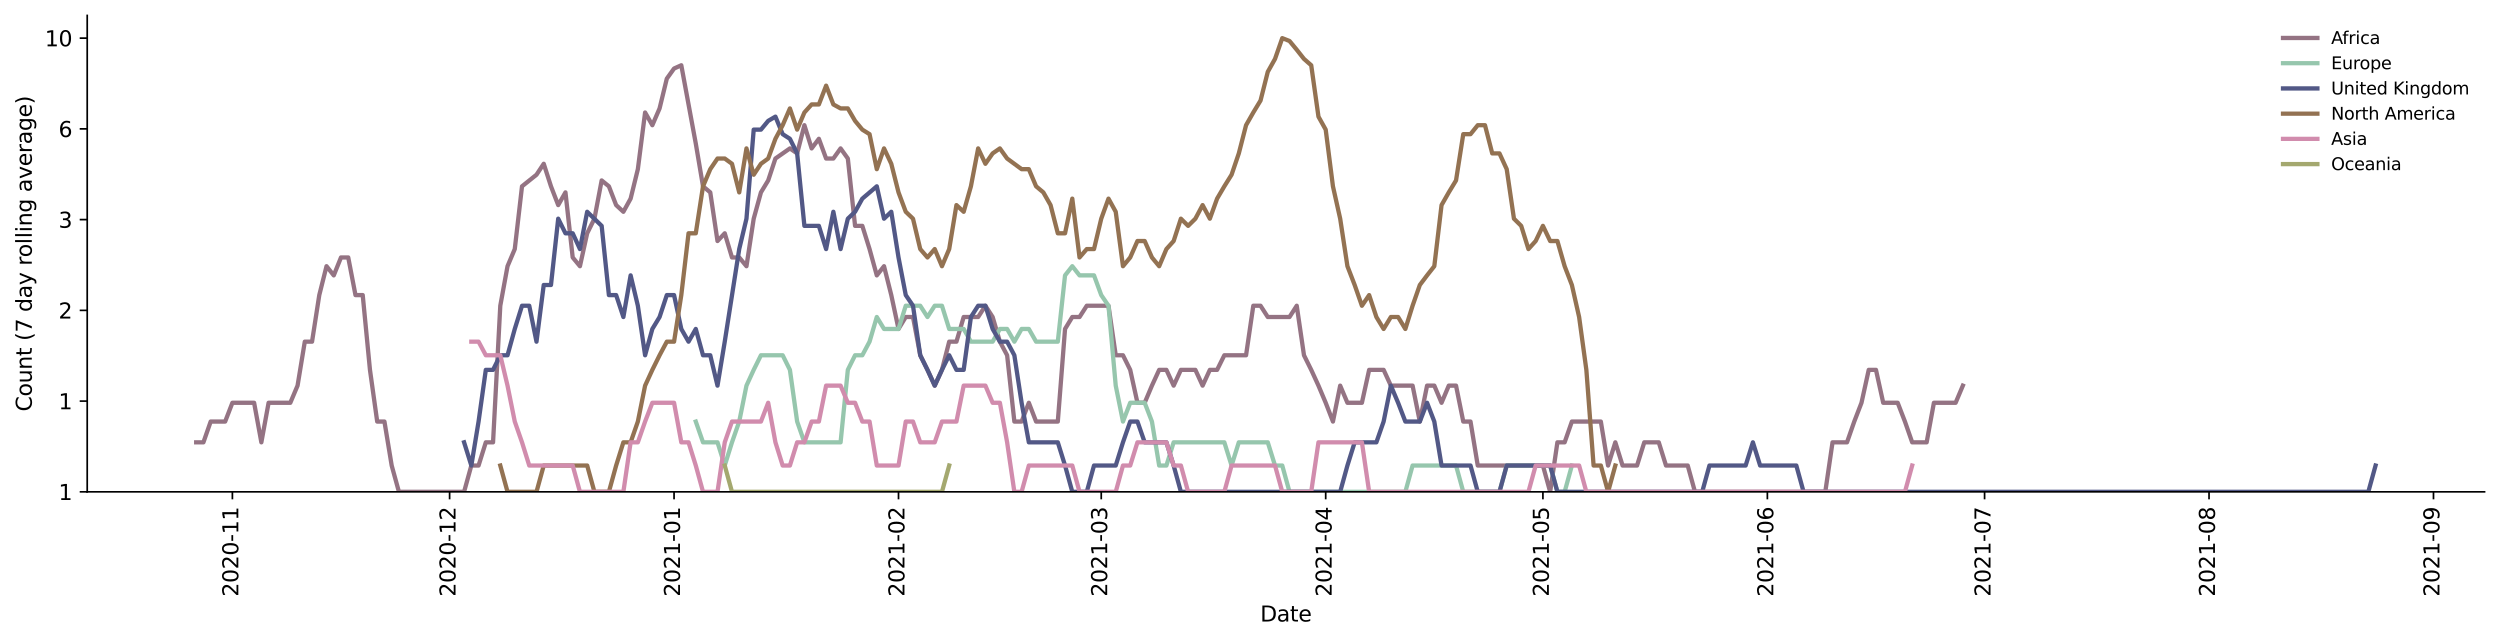 <?xml version="1.0" encoding="utf-8" standalone="no"?>
<!DOCTYPE svg PUBLIC "-//W3C//DTD SVG 1.1//EN"
  "http://www.w3.org/Graphics/SVG/1.1/DTD/svg11.dtd">
<svg height="298.621pt" version="1.1" viewBox="0 0 1163.803 298.621" width="1163.803pt" xmlns="http://www.w3.org/2000/svg" xmlns:xlink="http://www.w3.org/1999/xlink">
 <defs>
  <style type="text/css">*{stroke-linecap:butt;stroke-linejoin:round;}</style>
 </defs>
 <g id="figure_1">
  <g id="patch_1">
   <path d="M 0 298.621 
L 1163.803 298.621 
L 1163.803 0 
L 0 0 
z
" style="fill:#ffffff;"/>
  </g>
  <g id="axes_1">
   <g id="patch_2">
    <path d="M 40.603 228.96 
L 1156.603 228.96 
L 1156.603 7.2 
L 40.603 7.2 
z
" style="fill:#ffffff;"/>
   </g>
   <g id="matplotlib.axis_1">
    <g id="xtick_1">
     <g id="line2d_1">
      <defs>
       <path d="M 0 0 
L 0 3.5 
" id="m729a5285fd" style="stroke:#000000;stroke-width:0.8;"/>
      </defs>
      <g>
       <use style="stroke:#000000;stroke-width:0.8;" x="108.183" xlink:href="#m729a5285fd" y="228.96"/>
      </g>
     </g>
     <g id="text_1">
      <!-- 2020-11 -->
      <g transform="translate(110.943 277.743)rotate(-90)scale(0.1 -0.1)">
       <defs>
        <path d="M 1228 531 
L 3431 531 
L 3431 0 
L 469 0 
L 469 531 
Q 828 903 1448 1529 
Q 2069 2156 2228 2338 
Q 2531 2678 2651 2914 
Q 2772 3150 2772 3378 
Q 2772 3750 2511 3984 
Q 2250 4219 1831 4219 
Q 1534 4219 1204 4116 
Q 875 4013 500 3803 
L 500 4441 
Q 881 4594 1212 4672 
Q 1544 4750 1819 4750 
Q 2544 4750 2975 4387 
Q 3406 4025 3406 3419 
Q 3406 3131 3298 2873 
Q 3191 2616 2906 2266 
Q 2828 2175 2409 1742 
Q 1991 1309 1228 531 
z
" id="DejaVuSans-32" transform="scale(0.016)"/>
        <path d="M 2034 4250 
Q 1547 4250 1301 3770 
Q 1056 3291 1056 2328 
Q 1056 1369 1301 889 
Q 1547 409 2034 409 
Q 2525 409 2770 889 
Q 3016 1369 3016 2328 
Q 3016 3291 2770 3770 
Q 2525 4250 2034 4250 
z
M 2034 4750 
Q 2819 4750 3233 4129 
Q 3647 3509 3647 2328 
Q 3647 1150 3233 529 
Q 2819 -91 2034 -91 
Q 1250 -91 836 529 
Q 422 1150 422 2328 
Q 422 3509 836 4129 
Q 1250 4750 2034 4750 
z
" id="DejaVuSans-30" transform="scale(0.016)"/>
        <path d="M 313 2009 
L 1997 2009 
L 1997 1497 
L 313 1497 
L 313 2009 
z
" id="DejaVuSans-2d" transform="scale(0.016)"/>
        <path d="M 794 531 
L 1825 531 
L 1825 4091 
L 703 3866 
L 703 4441 
L 1819 4666 
L 2450 4666 
L 2450 531 
L 3481 531 
L 3481 0 
L 794 0 
L 794 531 
z
" id="DejaVuSans-31" transform="scale(0.016)"/>
       </defs>
       <use xlink:href="#DejaVuSans-32"/>
       <use x="63.623" xlink:href="#DejaVuSans-30"/>
       <use x="127.246" xlink:href="#DejaVuSans-32"/>
       <use x="190.869" xlink:href="#DejaVuSans-30"/>
       <use x="254.492" xlink:href="#DejaVuSans-2d"/>
       <use x="290.576" xlink:href="#DejaVuSans-31"/>
       <use x="354.199" xlink:href="#DejaVuSans-31"/>
      </g>
     </g>
    </g>
    <g id="xtick_2">
     <g id="line2d_2">
      <g>
       <use style="stroke:#000000;stroke-width:0.8;" x="209.301" xlink:href="#m729a5285fd" y="228.96"/>
      </g>
     </g>
     <g id="text_2">
      <!-- 2020-12 -->
      <g transform="translate(212.06 277.743)rotate(-90)scale(0.1 -0.1)">
       <use xlink:href="#DejaVuSans-32"/>
       <use x="63.623" xlink:href="#DejaVuSans-30"/>
       <use x="127.246" xlink:href="#DejaVuSans-32"/>
       <use x="190.869" xlink:href="#DejaVuSans-30"/>
       <use x="254.492" xlink:href="#DejaVuSans-2d"/>
       <use x="290.576" xlink:href="#DejaVuSans-31"/>
       <use x="354.199" xlink:href="#DejaVuSans-32"/>
      </g>
     </g>
    </g>
    <g id="xtick_3">
     <g id="line2d_3">
      <g>
       <use style="stroke:#000000;stroke-width:0.8;" x="313.789" xlink:href="#m729a5285fd" y="228.96"/>
      </g>
     </g>
     <g id="text_3">
      <!-- 2021-01 -->
      <g transform="translate(316.548 277.743)rotate(-90)scale(0.1 -0.1)">
       <use xlink:href="#DejaVuSans-32"/>
       <use x="63.623" xlink:href="#DejaVuSans-30"/>
       <use x="127.246" xlink:href="#DejaVuSans-32"/>
       <use x="190.869" xlink:href="#DejaVuSans-31"/>
       <use x="254.492" xlink:href="#DejaVuSans-2d"/>
       <use x="290.576" xlink:href="#DejaVuSans-30"/>
       <use x="354.199" xlink:href="#DejaVuSans-31"/>
      </g>
     </g>
    </g>
    <g id="xtick_4">
     <g id="line2d_4">
      <g>
       <use style="stroke:#000000;stroke-width:0.8;" x="418.277" xlink:href="#m729a5285fd" y="228.96"/>
      </g>
     </g>
     <g id="text_4">
      <!-- 2021-02 -->
      <g transform="translate(421.036 277.743)rotate(-90)scale(0.1 -0.1)">
       <use xlink:href="#DejaVuSans-32"/>
       <use x="63.623" xlink:href="#DejaVuSans-30"/>
       <use x="127.246" xlink:href="#DejaVuSans-32"/>
       <use x="190.869" xlink:href="#DejaVuSans-31"/>
       <use x="254.492" xlink:href="#DejaVuSans-2d"/>
       <use x="290.576" xlink:href="#DejaVuSans-30"/>
       <use x="354.199" xlink:href="#DejaVuSans-32"/>
      </g>
     </g>
    </g>
    <g id="xtick_5">
     <g id="line2d_5">
      <g>
       <use style="stroke:#000000;stroke-width:0.8;" x="512.653" xlink:href="#m729a5285fd" y="228.96"/>
      </g>
     </g>
     <g id="text_5">
      <!-- 2021-03 -->
      <g transform="translate(515.413 277.743)rotate(-90)scale(0.1 -0.1)">
       <defs>
        <path d="M 2597 2516 
Q 3050 2419 3304 2112 
Q 3559 1806 3559 1356 
Q 3559 666 3084 287 
Q 2609 -91 1734 -91 
Q 1441 -91 1130 -33 
Q 819 25 488 141 
L 488 750 
Q 750 597 1062 519 
Q 1375 441 1716 441 
Q 2309 441 2620 675 
Q 2931 909 2931 1356 
Q 2931 1769 2642 2001 
Q 2353 2234 1838 2234 
L 1294 2234 
L 1294 2753 
L 1863 2753 
Q 2328 2753 2575 2939 
Q 2822 3125 2822 3475 
Q 2822 3834 2567 4026 
Q 2313 4219 1838 4219 
Q 1578 4219 1281 4162 
Q 984 4106 628 3988 
L 628 4550 
Q 988 4650 1302 4700 
Q 1616 4750 1894 4750 
Q 2613 4750 3031 4423 
Q 3450 4097 3450 3541 
Q 3450 3153 3228 2886 
Q 3006 2619 2597 2516 
z
" id="DejaVuSans-33" transform="scale(0.016)"/>
       </defs>
       <use xlink:href="#DejaVuSans-32"/>
       <use x="63.623" xlink:href="#DejaVuSans-30"/>
       <use x="127.246" xlink:href="#DejaVuSans-32"/>
       <use x="190.869" xlink:href="#DejaVuSans-31"/>
       <use x="254.492" xlink:href="#DejaVuSans-2d"/>
       <use x="290.576" xlink:href="#DejaVuSans-30"/>
       <use x="354.199" xlink:href="#DejaVuSans-33"/>
      </g>
     </g>
    </g>
    <g id="xtick_6">
     <g id="line2d_6">
      <g>
       <use style="stroke:#000000;stroke-width:0.8;" x="617.141" xlink:href="#m729a5285fd" y="228.96"/>
      </g>
     </g>
     <g id="text_6">
      <!-- 2021-04 -->
      <g transform="translate(619.901 277.743)rotate(-90)scale(0.1 -0.1)">
       <defs>
        <path d="M 2419 4116 
L 825 1625 
L 2419 1625 
L 2419 4116 
z
M 2253 4666 
L 3047 4666 
L 3047 1625 
L 3713 1625 
L 3713 1100 
L 3047 1100 
L 3047 0 
L 2419 0 
L 2419 1100 
L 313 1100 
L 313 1709 
L 2253 4666 
z
" id="DejaVuSans-34" transform="scale(0.016)"/>
       </defs>
       <use xlink:href="#DejaVuSans-32"/>
       <use x="63.623" xlink:href="#DejaVuSans-30"/>
       <use x="127.246" xlink:href="#DejaVuSans-32"/>
       <use x="190.869" xlink:href="#DejaVuSans-31"/>
       <use x="254.492" xlink:href="#DejaVuSans-2d"/>
       <use x="290.576" xlink:href="#DejaVuSans-30"/>
       <use x="354.199" xlink:href="#DejaVuSans-34"/>
      </g>
     </g>
    </g>
    <g id="xtick_7">
     <g id="line2d_7">
      <g>
       <use style="stroke:#000000;stroke-width:0.8;" x="718.259" xlink:href="#m729a5285fd" y="228.96"/>
      </g>
     </g>
     <g id="text_7">
      <!-- 2021-05 -->
      <g transform="translate(721.018 277.743)rotate(-90)scale(0.1 -0.1)">
       <defs>
        <path d="M 691 4666 
L 3169 4666 
L 3169 4134 
L 1269 4134 
L 1269 2991 
Q 1406 3038 1543 3061 
Q 1681 3084 1819 3084 
Q 2600 3084 3056 2656 
Q 3513 2228 3513 1497 
Q 3513 744 3044 326 
Q 2575 -91 1722 -91 
Q 1428 -91 1123 -41 
Q 819 9 494 109 
L 494 744 
Q 775 591 1075 516 
Q 1375 441 1709 441 
Q 2250 441 2565 725 
Q 2881 1009 2881 1497 
Q 2881 1984 2565 2268 
Q 2250 2553 1709 2553 
Q 1456 2553 1204 2497 
Q 953 2441 691 2322 
L 691 4666 
z
" id="DejaVuSans-35" transform="scale(0.016)"/>
       </defs>
       <use xlink:href="#DejaVuSans-32"/>
       <use x="63.623" xlink:href="#DejaVuSans-30"/>
       <use x="127.246" xlink:href="#DejaVuSans-32"/>
       <use x="190.869" xlink:href="#DejaVuSans-31"/>
       <use x="254.492" xlink:href="#DejaVuSans-2d"/>
       <use x="290.576" xlink:href="#DejaVuSans-30"/>
       <use x="354.199" xlink:href="#DejaVuSans-35"/>
      </g>
     </g>
    </g>
    <g id="xtick_8">
     <g id="line2d_8">
      <g>
       <use style="stroke:#000000;stroke-width:0.8;" x="822.747" xlink:href="#m729a5285fd" y="228.96"/>
      </g>
     </g>
     <g id="text_8">
      <!-- 2021-06 -->
      <g transform="translate(825.506 277.743)rotate(-90)scale(0.1 -0.1)">
       <defs>
        <path d="M 2113 2584 
Q 1688 2584 1439 2293 
Q 1191 2003 1191 1497 
Q 1191 994 1439 701 
Q 1688 409 2113 409 
Q 2538 409 2786 701 
Q 3034 994 3034 1497 
Q 3034 2003 2786 2293 
Q 2538 2584 2113 2584 
z
M 3366 4563 
L 3366 3988 
Q 3128 4100 2886 4159 
Q 2644 4219 2406 4219 
Q 1781 4219 1451 3797 
Q 1122 3375 1075 2522 
Q 1259 2794 1537 2939 
Q 1816 3084 2150 3084 
Q 2853 3084 3261 2657 
Q 3669 2231 3669 1497 
Q 3669 778 3244 343 
Q 2819 -91 2113 -91 
Q 1303 -91 875 529 
Q 447 1150 447 2328 
Q 447 3434 972 4092 
Q 1497 4750 2381 4750 
Q 2619 4750 2861 4703 
Q 3103 4656 3366 4563 
z
" id="DejaVuSans-36" transform="scale(0.016)"/>
       </defs>
       <use xlink:href="#DejaVuSans-32"/>
       <use x="63.623" xlink:href="#DejaVuSans-30"/>
       <use x="127.246" xlink:href="#DejaVuSans-32"/>
       <use x="190.869" xlink:href="#DejaVuSans-31"/>
       <use x="254.492" xlink:href="#DejaVuSans-2d"/>
       <use x="290.576" xlink:href="#DejaVuSans-30"/>
       <use x="354.199" xlink:href="#DejaVuSans-36"/>
      </g>
     </g>
    </g>
    <g id="xtick_9">
     <g id="line2d_9">
      <g>
       <use style="stroke:#000000;stroke-width:0.8;" x="923.864" xlink:href="#m729a5285fd" y="228.96"/>
      </g>
     </g>
     <g id="text_9">
      <!-- 2021-07 -->
      <g transform="translate(926.624 277.743)rotate(-90)scale(0.1 -0.1)">
       <defs>
        <path d="M 525 4666 
L 3525 4666 
L 3525 4397 
L 1831 0 
L 1172 0 
L 2766 4134 
L 525 4134 
L 525 4666 
z
" id="DejaVuSans-37" transform="scale(0.016)"/>
       </defs>
       <use xlink:href="#DejaVuSans-32"/>
       <use x="63.623" xlink:href="#DejaVuSans-30"/>
       <use x="127.246" xlink:href="#DejaVuSans-32"/>
       <use x="190.869" xlink:href="#DejaVuSans-31"/>
       <use x="254.492" xlink:href="#DejaVuSans-2d"/>
       <use x="290.576" xlink:href="#DejaVuSans-30"/>
       <use x="354.199" xlink:href="#DejaVuSans-37"/>
      </g>
     </g>
    </g>
    <g id="xtick_10">
     <g id="line2d_10">
      <g>
       <use style="stroke:#000000;stroke-width:0.8;" x="1028.352" xlink:href="#m729a5285fd" y="228.96"/>
      </g>
     </g>
     <g id="text_10">
      <!-- 2021-08 -->
      <g transform="translate(1031.112 277.743)rotate(-90)scale(0.1 -0.1)">
       <defs>
        <path d="M 2034 2216 
Q 1584 2216 1326 1975 
Q 1069 1734 1069 1313 
Q 1069 891 1326 650 
Q 1584 409 2034 409 
Q 2484 409 2743 651 
Q 3003 894 3003 1313 
Q 3003 1734 2745 1975 
Q 2488 2216 2034 2216 
z
M 1403 2484 
Q 997 2584 770 2862 
Q 544 3141 544 3541 
Q 544 4100 942 4425 
Q 1341 4750 2034 4750 
Q 2731 4750 3128 4425 
Q 3525 4100 3525 3541 
Q 3525 3141 3298 2862 
Q 3072 2584 2669 2484 
Q 3125 2378 3379 2068 
Q 3634 1759 3634 1313 
Q 3634 634 3220 271 
Q 2806 -91 2034 -91 
Q 1263 -91 848 271 
Q 434 634 434 1313 
Q 434 1759 690 2068 
Q 947 2378 1403 2484 
z
M 1172 3481 
Q 1172 3119 1398 2916 
Q 1625 2713 2034 2713 
Q 2441 2713 2670 2916 
Q 2900 3119 2900 3481 
Q 2900 3844 2670 4047 
Q 2441 4250 2034 4250 
Q 1625 4250 1398 4047 
Q 1172 3844 1172 3481 
z
" id="DejaVuSans-38" transform="scale(0.016)"/>
       </defs>
       <use xlink:href="#DejaVuSans-32"/>
       <use x="63.623" xlink:href="#DejaVuSans-30"/>
       <use x="127.246" xlink:href="#DejaVuSans-32"/>
       <use x="190.869" xlink:href="#DejaVuSans-31"/>
       <use x="254.492" xlink:href="#DejaVuSans-2d"/>
       <use x="290.576" xlink:href="#DejaVuSans-30"/>
       <use x="354.199" xlink:href="#DejaVuSans-38"/>
      </g>
     </g>
    </g>
    <g id="xtick_11">
     <g id="line2d_11">
      <g>
       <use style="stroke:#000000;stroke-width:0.8;" x="1132.841" xlink:href="#m729a5285fd" y="228.96"/>
      </g>
     </g>
     <g id="text_11">
      <!-- 2021-09 -->
      <g transform="translate(1135.6 277.743)rotate(-90)scale(0.1 -0.1)">
       <defs>
        <path d="M 703 97 
L 703 672 
Q 941 559 1184 500 
Q 1428 441 1663 441 
Q 2288 441 2617 861 
Q 2947 1281 2994 2138 
Q 2813 1869 2534 1725 
Q 2256 1581 1919 1581 
Q 1219 1581 811 2004 
Q 403 2428 403 3163 
Q 403 3881 828 4315 
Q 1253 4750 1959 4750 
Q 2769 4750 3195 4129 
Q 3622 3509 3622 2328 
Q 3622 1225 3098 567 
Q 2575 -91 1691 -91 
Q 1453 -91 1209 -44 
Q 966 3 703 97 
z
M 1959 2075 
Q 2384 2075 2632 2365 
Q 2881 2656 2881 3163 
Q 2881 3666 2632 3958 
Q 2384 4250 1959 4250 
Q 1534 4250 1286 3958 
Q 1038 3666 1038 3163 
Q 1038 2656 1286 2365 
Q 1534 2075 1959 2075 
z
" id="DejaVuSans-39" transform="scale(0.016)"/>
       </defs>
       <use xlink:href="#DejaVuSans-32"/>
       <use x="63.623" xlink:href="#DejaVuSans-30"/>
       <use x="127.246" xlink:href="#DejaVuSans-32"/>
       <use x="190.869" xlink:href="#DejaVuSans-31"/>
       <use x="254.492" xlink:href="#DejaVuSans-2d"/>
       <use x="290.576" xlink:href="#DejaVuSans-30"/>
       <use x="354.199" xlink:href="#DejaVuSans-39"/>
      </g>
     </g>
    </g>
    <g id="text_12">
     <!-- Date -->
     <g transform="translate(586.652 289.341)scale(0.1 -0.1)">
      <defs>
       <path d="M 1259 4147 
L 1259 519 
L 2022 519 
Q 2988 519 3436 956 
Q 3884 1394 3884 2338 
Q 3884 3275 3436 3711 
Q 2988 4147 2022 4147 
L 1259 4147 
z
M 628 4666 
L 1925 4666 
Q 3281 4666 3915 4102 
Q 4550 3538 4550 2338 
Q 4550 1131 3912 565 
Q 3275 0 1925 0 
L 628 0 
L 628 4666 
z
" id="DejaVuSans-44" transform="scale(0.016)"/>
       <path d="M 2194 1759 
Q 1497 1759 1228 1600 
Q 959 1441 959 1056 
Q 959 750 1161 570 
Q 1363 391 1709 391 
Q 2188 391 2477 730 
Q 2766 1069 2766 1631 
L 2766 1759 
L 2194 1759 
z
M 3341 1997 
L 3341 0 
L 2766 0 
L 2766 531 
Q 2569 213 2275 61 
Q 1981 -91 1556 -91 
Q 1019 -91 701 211 
Q 384 513 384 1019 
Q 384 1609 779 1909 
Q 1175 2209 1959 2209 
L 2766 2209 
L 2766 2266 
Q 2766 2663 2505 2880 
Q 2244 3097 1772 3097 
Q 1472 3097 1187 3025 
Q 903 2953 641 2809 
L 641 3341 
Q 956 3463 1253 3523 
Q 1550 3584 1831 3584 
Q 2591 3584 2966 3190 
Q 3341 2797 3341 1997 
z
" id="DejaVuSans-61" transform="scale(0.016)"/>
       <path d="M 1172 4494 
L 1172 3500 
L 2356 3500 
L 2356 3053 
L 1172 3053 
L 1172 1153 
Q 1172 725 1289 603 
Q 1406 481 1766 481 
L 2356 481 
L 2356 0 
L 1766 0 
Q 1100 0 847 248 
Q 594 497 594 1153 
L 594 3053 
L 172 3053 
L 172 3500 
L 594 3500 
L 594 4494 
L 1172 4494 
z
" id="DejaVuSans-74" transform="scale(0.016)"/>
       <path d="M 3597 1894 
L 3597 1613 
L 953 1613 
Q 991 1019 1311 708 
Q 1631 397 2203 397 
Q 2534 397 2845 478 
Q 3156 559 3463 722 
L 3463 178 
Q 3153 47 2828 -22 
Q 2503 -91 2169 -91 
Q 1331 -91 842 396 
Q 353 884 353 1716 
Q 353 2575 817 3079 
Q 1281 3584 2069 3584 
Q 2775 3584 3186 3129 
Q 3597 2675 3597 1894 
z
M 3022 2063 
Q 3016 2534 2758 2815 
Q 2500 3097 2075 3097 
Q 1594 3097 1305 2825 
Q 1016 2553 972 2059 
L 3022 2063 
z
" id="DejaVuSans-65" transform="scale(0.016)"/>
      </defs>
      <use xlink:href="#DejaVuSans-44"/>
      <use x="77.002" xlink:href="#DejaVuSans-61"/>
      <use x="138.281" xlink:href="#DejaVuSans-74"/>
      <use x="177.49" xlink:href="#DejaVuSans-65"/>
     </g>
    </g>
   </g>
   <g id="matplotlib.axis_2">
    <g id="ytick_1">
     <g id="line2d_12">
      <defs>
       <path d="M 0 0 
L -3.5 0 
" id="m7b293c2e74" style="stroke:#000000;stroke-width:0.8;"/>
      </defs>
      <g>
       <use style="stroke:#000000;stroke-width:0.8;" x="40.603" xlink:href="#m7b293c2e74" y="228.96"/>
      </g>
     </g>
     <g id="text_13">
      <!-- 1 -->
      <g transform="translate(27.241 232.759)scale(0.1 -0.1)">
       <use xlink:href="#DejaVuSans-31"/>
      </g>
     </g>
    </g>
    <g id="ytick_2">
     <g id="line2d_13">
      <g>
       <use style="stroke:#000000;stroke-width:0.8;" x="40.603" xlink:href="#m7b293c2e74" y="186.72"/>
      </g>
     </g>
     <g id="text_14">
      <!-- 1 -->
      <g transform="translate(27.241 190.519)scale(0.1 -0.1)">
       <use xlink:href="#DejaVuSans-31"/>
      </g>
     </g>
    </g>
    <g id="ytick_3">
     <g id="line2d_14">
      <g>
       <use style="stroke:#000000;stroke-width:0.8;" x="40.603" xlink:href="#m7b293c2e74" y="144.48"/>
      </g>
     </g>
     <g id="text_15">
      <!-- 2 -->
      <g transform="translate(27.241 148.279)scale(0.1 -0.1)">
       <use xlink:href="#DejaVuSans-32"/>
      </g>
     </g>
    </g>
    <g id="ytick_4">
     <g id="line2d_15">
      <g>
       <use style="stroke:#000000;stroke-width:0.8;" x="40.603" xlink:href="#m7b293c2e74" y="102.24"/>
      </g>
     </g>
     <g id="text_16">
      <!-- 3 -->
      <g transform="translate(27.241 106.039)scale(0.1 -0.1)">
       <use xlink:href="#DejaVuSans-33"/>
      </g>
     </g>
    </g>
    <g id="ytick_5">
     <g id="line2d_16">
      <g>
       <use style="stroke:#000000;stroke-width:0.8;" x="40.603" xlink:href="#m7b293c2e74" y="60"/>
      </g>
     </g>
     <g id="text_17">
      <!-- 6 -->
      <g transform="translate(27.241 63.799)scale(0.1 -0.1)">
       <use xlink:href="#DejaVuSans-36"/>
      </g>
     </g>
    </g>
    <g id="ytick_6">
     <g id="line2d_17">
      <g>
       <use style="stroke:#000000;stroke-width:0.8;" x="40.603" xlink:href="#m7b293c2e74" y="17.76"/>
      </g>
     </g>
     <g id="text_18">
      <!-- 10 -->
      <g transform="translate(20.878 21.559)scale(0.1 -0.1)">
       <use xlink:href="#DejaVuSans-31"/>
       <use x="63.623" xlink:href="#DejaVuSans-30"/>
      </g>
     </g>
    </g>
    <g id="text_19">
     <!-- Count (7 day rolling average) -->
     <g transform="translate(14.798 191.548)rotate(-90)scale(0.1 -0.1)">
      <defs>
       <path d="M 4122 4306 
L 4122 3641 
Q 3803 3938 3442 4084 
Q 3081 4231 2675 4231 
Q 1875 4231 1450 3742 
Q 1025 3253 1025 2328 
Q 1025 1406 1450 917 
Q 1875 428 2675 428 
Q 3081 428 3442 575 
Q 3803 722 4122 1019 
L 4122 359 
Q 3791 134 3420 21 
Q 3050 -91 2638 -91 
Q 1578 -91 968 557 
Q 359 1206 359 2328 
Q 359 3453 968 4101 
Q 1578 4750 2638 4750 
Q 3056 4750 3426 4639 
Q 3797 4528 4122 4306 
z
" id="DejaVuSans-43" transform="scale(0.016)"/>
       <path d="M 1959 3097 
Q 1497 3097 1228 2736 
Q 959 2375 959 1747 
Q 959 1119 1226 758 
Q 1494 397 1959 397 
Q 2419 397 2687 759 
Q 2956 1122 2956 1747 
Q 2956 2369 2687 2733 
Q 2419 3097 1959 3097 
z
M 1959 3584 
Q 2709 3584 3137 3096 
Q 3566 2609 3566 1747 
Q 3566 888 3137 398 
Q 2709 -91 1959 -91 
Q 1206 -91 779 398 
Q 353 888 353 1747 
Q 353 2609 779 3096 
Q 1206 3584 1959 3584 
z
" id="DejaVuSans-6f" transform="scale(0.016)"/>
       <path d="M 544 1381 
L 544 3500 
L 1119 3500 
L 1119 1403 
Q 1119 906 1312 657 
Q 1506 409 1894 409 
Q 2359 409 2629 706 
Q 2900 1003 2900 1516 
L 2900 3500 
L 3475 3500 
L 3475 0 
L 2900 0 
L 2900 538 
Q 2691 219 2414 64 
Q 2138 -91 1772 -91 
Q 1169 -91 856 284 
Q 544 659 544 1381 
z
M 1991 3584 
L 1991 3584 
z
" id="DejaVuSans-75" transform="scale(0.016)"/>
       <path d="M 3513 2113 
L 3513 0 
L 2938 0 
L 2938 2094 
Q 2938 2591 2744 2837 
Q 2550 3084 2163 3084 
Q 1697 3084 1428 2787 
Q 1159 2491 1159 1978 
L 1159 0 
L 581 0 
L 581 3500 
L 1159 3500 
L 1159 2956 
Q 1366 3272 1645 3428 
Q 1925 3584 2291 3584 
Q 2894 3584 3203 3211 
Q 3513 2838 3513 2113 
z
" id="DejaVuSans-6e" transform="scale(0.016)"/>
       <path id="DejaVuSans-20" transform="scale(0.016)"/>
       <path d="M 1984 4856 
Q 1566 4138 1362 3434 
Q 1159 2731 1159 2009 
Q 1159 1288 1364 580 
Q 1569 -128 1984 -844 
L 1484 -844 
Q 1016 -109 783 600 
Q 550 1309 550 2009 
Q 550 2706 781 3412 
Q 1013 4119 1484 4856 
L 1984 4856 
z
" id="DejaVuSans-28" transform="scale(0.016)"/>
       <path d="M 2906 2969 
L 2906 4863 
L 3481 4863 
L 3481 0 
L 2906 0 
L 2906 525 
Q 2725 213 2448 61 
Q 2172 -91 1784 -91 
Q 1150 -91 751 415 
Q 353 922 353 1747 
Q 353 2572 751 3078 
Q 1150 3584 1784 3584 
Q 2172 3584 2448 3432 
Q 2725 3281 2906 2969 
z
M 947 1747 
Q 947 1113 1208 752 
Q 1469 391 1925 391 
Q 2381 391 2643 752 
Q 2906 1113 2906 1747 
Q 2906 2381 2643 2742 
Q 2381 3103 1925 3103 
Q 1469 3103 1208 2742 
Q 947 2381 947 1747 
z
" id="DejaVuSans-64" transform="scale(0.016)"/>
       <path d="M 2059 -325 
Q 1816 -950 1584 -1140 
Q 1353 -1331 966 -1331 
L 506 -1331 
L 506 -850 
L 844 -850 
Q 1081 -850 1212 -737 
Q 1344 -625 1503 -206 
L 1606 56 
L 191 3500 
L 800 3500 
L 1894 763 
L 2988 3500 
L 3597 3500 
L 2059 -325 
z
" id="DejaVuSans-79" transform="scale(0.016)"/>
       <path d="M 2631 2963 
Q 2534 3019 2420 3045 
Q 2306 3072 2169 3072 
Q 1681 3072 1420 2755 
Q 1159 2438 1159 1844 
L 1159 0 
L 581 0 
L 581 3500 
L 1159 3500 
L 1159 2956 
Q 1341 3275 1631 3429 
Q 1922 3584 2338 3584 
Q 2397 3584 2469 3576 
Q 2541 3569 2628 3553 
L 2631 2963 
z
" id="DejaVuSans-72" transform="scale(0.016)"/>
       <path d="M 603 4863 
L 1178 4863 
L 1178 0 
L 603 0 
L 603 4863 
z
" id="DejaVuSans-6c" transform="scale(0.016)"/>
       <path d="M 603 3500 
L 1178 3500 
L 1178 0 
L 603 0 
L 603 3500 
z
M 603 4863 
L 1178 4863 
L 1178 4134 
L 603 4134 
L 603 4863 
z
" id="DejaVuSans-69" transform="scale(0.016)"/>
       <path d="M 2906 1791 
Q 2906 2416 2648 2759 
Q 2391 3103 1925 3103 
Q 1463 3103 1205 2759 
Q 947 2416 947 1791 
Q 947 1169 1205 825 
Q 1463 481 1925 481 
Q 2391 481 2648 825 
Q 2906 1169 2906 1791 
z
M 3481 434 
Q 3481 -459 3084 -895 
Q 2688 -1331 1869 -1331 
Q 1566 -1331 1297 -1286 
Q 1028 -1241 775 -1147 
L 775 -588 
Q 1028 -725 1275 -790 
Q 1522 -856 1778 -856 
Q 2344 -856 2625 -561 
Q 2906 -266 2906 331 
L 2906 616 
Q 2728 306 2450 153 
Q 2172 0 1784 0 
Q 1141 0 747 490 
Q 353 981 353 1791 
Q 353 2603 747 3093 
Q 1141 3584 1784 3584 
Q 2172 3584 2450 3431 
Q 2728 3278 2906 2969 
L 2906 3500 
L 3481 3500 
L 3481 434 
z
" id="DejaVuSans-67" transform="scale(0.016)"/>
       <path d="M 191 3500 
L 800 3500 
L 1894 563 
L 2988 3500 
L 3597 3500 
L 2284 0 
L 1503 0 
L 191 3500 
z
" id="DejaVuSans-76" transform="scale(0.016)"/>
       <path d="M 513 4856 
L 1013 4856 
Q 1481 4119 1714 3412 
Q 1947 2706 1947 2009 
Q 1947 1309 1714 600 
Q 1481 -109 1013 -844 
L 513 -844 
Q 928 -128 1133 580 
Q 1338 1288 1338 2009 
Q 1338 2731 1133 3434 
Q 928 4138 513 4856 
z
" id="DejaVuSans-29" transform="scale(0.016)"/>
      </defs>
      <use xlink:href="#DejaVuSans-43"/>
      <use x="69.824" xlink:href="#DejaVuSans-6f"/>
      <use x="131.006" xlink:href="#DejaVuSans-75"/>
      <use x="194.385" xlink:href="#DejaVuSans-6e"/>
      <use x="257.764" xlink:href="#DejaVuSans-74"/>
      <use x="296.973" xlink:href="#DejaVuSans-20"/>
      <use x="328.76" xlink:href="#DejaVuSans-28"/>
      <use x="367.773" xlink:href="#DejaVuSans-37"/>
      <use x="431.396" xlink:href="#DejaVuSans-20"/>
      <use x="463.184" xlink:href="#DejaVuSans-64"/>
      <use x="526.66" xlink:href="#DejaVuSans-61"/>
      <use x="587.939" xlink:href="#DejaVuSans-79"/>
      <use x="647.119" xlink:href="#DejaVuSans-20"/>
      <use x="678.906" xlink:href="#DejaVuSans-72"/>
      <use x="717.77" xlink:href="#DejaVuSans-6f"/>
      <use x="778.951" xlink:href="#DejaVuSans-6c"/>
      <use x="806.734" xlink:href="#DejaVuSans-6c"/>
      <use x="834.518" xlink:href="#DejaVuSans-69"/>
      <use x="862.301" xlink:href="#DejaVuSans-6e"/>
      <use x="925.68" xlink:href="#DejaVuSans-67"/>
      <use x="989.156" xlink:href="#DejaVuSans-20"/>
      <use x="1020.943" xlink:href="#DejaVuSans-61"/>
      <use x="1082.223" xlink:href="#DejaVuSans-76"/>
      <use x="1141.402" xlink:href="#DejaVuSans-65"/>
      <use x="1202.926" xlink:href="#DejaVuSans-72"/>
      <use x="1244.039" xlink:href="#DejaVuSans-61"/>
      <use x="1305.318" xlink:href="#DejaVuSans-67"/>
      <use x="1368.795" xlink:href="#DejaVuSans-65"/>
      <use x="1430.318" xlink:href="#DejaVuSans-29"/>
     </g>
    </g>
   </g>
   <g id="line2d_18">
    <path clip-path="url(#p771496434b)" d="M 91.33 205.909 
L 94.701 205.909 
L 98.072 196.245 
L 104.813 196.245 
L 108.183 187.503 
L 118.295 187.503 
L 121.666 205.909 
L 125.036 187.503 
L 135.148 187.503 
L 138.519 179.522 
L 141.889 159.054 
L 145.26 159.054 
L 148.63 137.372 
L 152.001 123.925 
L 155.371 128.192 
L 158.742 119.848 
L 162.113 119.848 
L 165.483 137.372 
L 168.854 137.372 
L 172.224 172.18 
L 175.595 196.245 
L 178.966 196.245 
L 182.336 216.712 
L 185.707 228.96 
L 216.042 228.96 
L 219.413 216.712 
L 222.783 216.712 
L 226.154 205.909 
L 229.524 205.909 
L 232.895 142.331 
L 236.265 123.925 
L 239.636 115.944 
L 243.007 86.735 
L 249.748 81.338 
L 253.118 76.241 
L 256.489 86.735 
L 259.86 95.477 
L 263.23 89.557 
L 266.601 119.848 
L 269.971 123.925 
L 273.342 108.602 
L 276.712 101.805 
L 280.083 83.996 
L 283.454 86.735 
L 286.824 95.477 
L 290.195 98.586 
L 293.565 92.469 
L 296.936 78.754 
L 300.307 52.367 
L 303.677 58.286 
L 307.048 50.475 
L 310.418 36.604 
L 313.789 31.899 
L 317.159 30.383 
L 323.901 66.825 
L 327.271 86.735 
L 330.642 89.557 
L 334.012 112.2 
L 337.383 108.602 
L 340.754 119.848 
L 344.124 119.848 
L 347.495 123.925 
L 350.865 101.805 
L 354.236 89.557 
L 357.606 83.996 
L 360.977 73.794 
L 367.718 69.09 
L 371.089 71.412 
L 374.459 58.286 
L 377.83 69.09 
L 381.201 64.614 
L 384.571 73.794 
L 387.942 73.794 
L 391.312 69.09 
L 394.683 73.794 
L 398.053 105.141 
L 401.424 105.141 
L 404.795 115.944 
L 408.165 128.192 
L 411.536 123.925 
L 414.906 137.372 
L 418.277 153.135 
L 421.648 147.574 
L 425.018 147.574 
L 428.389 165.382 
L 431.759 172.18 
L 435.13 179.522 
L 438.5 172.18 
L 441.871 159.054 
L 445.242 159.054 
L 448.612 147.574 
L 455.353 147.574 
L 458.724 142.331 
L 462.095 147.574 
L 465.465 159.054 
L 468.836 165.382 
L 472.206 196.245 
L 475.577 196.245 
L 478.947 187.503 
L 482.318 196.245 
L 492.43 196.245 
L 495.8 153.135 
L 499.171 147.574 
L 502.542 147.574 
L 505.912 142.331 
L 516.024 142.331 
L 519.394 165.382 
L 522.765 165.382 
L 526.136 172.18 
L 529.506 187.503 
L 532.877 187.503 
L 536.247 179.522 
L 539.618 172.18 
L 542.989 172.18 
L 546.359 179.522 
L 549.73 172.18 
L 556.471 172.18 
L 559.841 179.522 
L 563.212 172.18 
L 566.583 172.18 
L 569.953 165.382 
L 580.065 165.382 
L 583.436 142.331 
L 586.806 142.331 
L 590.177 147.574 
L 600.288 147.574 
L 603.659 142.331 
L 607.03 165.382 
L 610.4 172.18 
L 613.771 179.522 
L 617.141 187.503 
L 620.512 196.245 
L 623.882 179.522 
L 627.253 187.503 
L 633.994 187.503 
L 637.365 172.18 
L 644.106 172.18 
L 647.477 179.522 
L 657.588 179.522 
L 660.959 196.245 
L 664.329 179.522 
L 667.7 179.522 
L 671.071 187.503 
L 674.441 179.522 
L 677.812 179.522 
L 681.182 196.245 
L 684.553 196.245 
L 687.924 216.712 
L 718.259 216.712 
L 721.629 228.96 
L 725 205.909 
L 728.371 205.909 
L 731.741 196.245 
L 745.223 196.245 
L 748.594 216.712 
L 751.965 205.909 
L 755.335 216.712 
L 762.076 216.712 
L 765.447 205.909 
L 772.188 205.909 
L 775.559 216.712 
L 785.67 216.712 
L 789.041 228.96 
L 849.712 228.96 
L 853.082 205.909 
L 859.823 205.909 
L 863.194 196.245 
L 866.564 187.503 
L 869.935 172.18 
L 873.306 172.18 
L 876.676 187.503 
L 883.417 187.503 
L 886.788 196.245 
L 890.159 205.909 
L 896.9 205.909 
L 900.27 187.503 
L 910.382 187.503 
L 913.753 179.522 
L 913.753 179.522 
" style="fill:none;stroke:#947383;stroke-linecap:square;stroke-width:2;"/>
   </g>
   <g id="line2d_19">
    <path clip-path="url(#p771496434b)" d="M 323.901 196.245 
L 327.271 205.909 
L 334.012 205.909 
L 337.383 216.712 
L 340.754 205.909 
L 344.124 196.245 
L 347.495 179.522 
L 350.865 172.18 
L 354.236 165.382 
L 364.348 165.382 
L 367.718 172.18 
L 371.089 196.245 
L 374.459 205.909 
L 391.312 205.909 
L 394.683 172.18 
L 398.053 165.382 
L 401.424 165.382 
L 404.795 159.054 
L 408.165 147.574 
L 411.536 153.135 
L 418.277 153.135 
L 421.648 142.331 
L 428.389 142.331 
L 431.759 147.574 
L 435.13 142.331 
L 438.5 142.331 
L 441.871 153.135 
L 448.612 153.135 
L 451.983 159.054 
L 462.095 159.054 
L 465.465 153.135 
L 468.836 153.135 
L 472.206 159.054 
L 475.577 153.135 
L 478.947 153.135 
L 482.318 159.054 
L 492.43 159.054 
L 495.8 128.192 
L 499.171 123.925 
L 502.542 128.192 
L 509.283 128.192 
L 512.653 137.372 
L 516.024 142.331 
L 519.394 179.522 
L 522.765 196.245 
L 526.136 187.503 
L 532.877 187.503 
L 536.247 196.245 
L 539.618 216.712 
L 542.989 216.712 
L 546.359 205.909 
L 569.953 205.909 
L 573.324 216.712 
L 576.694 205.909 
L 590.177 205.909 
L 593.547 216.712 
L 596.918 216.712 
L 600.288 228.96 
L 654.218 228.96 
L 657.588 216.712 
L 677.812 216.712 
L 681.182 228.96 
L 698.035 228.96 
L 701.406 216.712 
L 721.629 216.712 
L 725 228.96 
L 728.371 228.96 
L 731.741 216.712 
L 731.741 216.712 
" style="fill:none;stroke:#96c6ad;stroke-linecap:square;stroke-width:2;"/>
   </g>
   <g id="line2d_20">
    <path clip-path="url(#p771496434b)" d="M 216.042 205.909 
L 219.413 216.712 
L 222.783 196.245 
L 226.154 172.18 
L 229.524 172.18 
L 232.895 165.382 
L 236.265 165.382 
L 239.636 153.135 
L 243.007 142.331 
L 246.377 142.331 
L 249.748 159.054 
L 253.118 132.667 
L 256.489 132.667 
L 259.86 101.805 
L 263.23 108.602 
L 266.601 108.602 
L 269.971 115.944 
L 273.342 98.586 
L 280.083 105.141 
L 283.454 137.372 
L 286.824 137.372 
L 290.195 147.574 
L 293.565 128.192 
L 296.936 142.331 
L 300.307 165.382 
L 303.677 153.135 
L 307.048 147.574 
L 310.418 137.372 
L 313.789 137.372 
L 317.159 153.135 
L 320.53 159.054 
L 323.901 153.135 
L 327.271 165.382 
L 330.642 165.382 
L 334.012 179.522 
L 337.383 159.054 
L 344.124 115.944 
L 347.495 101.805 
L 350.865 60.348 
L 354.236 60.348 
L 357.606 56.27 
L 360.977 54.298 
L 364.348 62.456 
L 367.718 64.614 
L 371.089 71.412 
L 374.459 105.141 
L 381.201 105.141 
L 384.571 115.944 
L 387.942 98.586 
L 391.312 115.944 
L 394.683 101.805 
L 398.053 98.586 
L 401.424 92.469 
L 408.165 86.735 
L 411.536 101.805 
L 414.906 98.586 
L 418.277 119.848 
L 421.648 137.372 
L 425.018 142.331 
L 428.389 165.382 
L 431.759 172.18 
L 435.13 179.522 
L 438.5 172.18 
L 441.871 165.382 
L 445.242 172.18 
L 448.612 172.18 
L 451.983 147.574 
L 455.353 142.331 
L 458.724 142.331 
L 462.095 153.135 
L 465.465 159.054 
L 468.836 159.054 
L 472.206 165.382 
L 475.577 187.503 
L 478.947 205.909 
L 492.43 205.909 
L 495.8 216.712 
L 499.171 228.96 
L 505.912 228.96 
L 509.283 216.712 
L 519.394 216.712 
L 522.765 205.909 
L 526.136 196.245 
L 529.506 196.245 
L 532.877 205.909 
L 542.989 205.909 
L 546.359 216.712 
L 549.73 228.96 
L 623.882 228.96 
L 627.253 216.712 
L 630.624 205.909 
L 640.735 205.909 
L 644.106 196.245 
L 647.477 179.522 
L 650.847 187.503 
L 654.218 196.245 
L 660.959 196.245 
L 664.329 187.503 
L 667.7 196.245 
L 671.071 216.712 
L 684.553 216.712 
L 687.924 228.96 
L 698.035 228.96 
L 701.406 216.712 
L 721.629 216.712 
L 725 228.96 
L 792.412 228.96 
L 795.782 216.712 
L 812.635 216.712 
L 816.006 205.909 
L 819.376 216.712 
L 836.229 216.712 
L 839.6 228.96 
L 1102.505 228.96 
L 1105.876 216.712 
L 1105.876 216.712 
" style="fill:none;stroke:#525886;stroke-linecap:square;stroke-width:2;"/>
   </g>
   <g id="line2d_21">
    <path clip-path="url(#p771496434b)" d="M 232.895 216.712 
L 236.265 228.96 
L 249.748 228.96 
L 253.118 216.712 
L 273.342 216.712 
L 276.712 228.96 
L 283.454 228.96 
L 286.824 216.712 
L 290.195 205.909 
L 293.565 205.909 
L 296.936 196.245 
L 300.307 179.522 
L 303.677 172.18 
L 307.048 165.382 
L 310.418 159.054 
L 313.789 159.054 
L 317.159 137.372 
L 320.53 108.602 
L 323.901 108.602 
L 327.271 86.735 
L 330.642 78.754 
L 334.012 73.794 
L 337.383 73.794 
L 340.754 76.241 
L 344.124 89.557 
L 347.495 69.09 
L 350.865 81.338 
L 354.236 76.241 
L 357.606 73.794 
L 360.977 64.614 
L 364.348 58.286 
L 367.718 50.475 
L 371.089 60.348 
L 374.459 52.367 
L 377.83 48.622 
L 381.201 48.622 
L 384.571 39.88 
L 387.942 48.622 
L 391.312 50.475 
L 394.683 50.475 
L 398.053 56.27 
L 401.424 60.348 
L 404.795 62.456 
L 408.165 78.754 
L 411.536 69.09 
L 414.906 76.241 
L 418.277 89.557 
L 421.648 98.586 
L 425.018 101.805 
L 428.389 115.944 
L 431.759 119.848 
L 435.13 115.944 
L 438.5 123.925 
L 441.871 115.944 
L 445.242 95.477 
L 448.612 98.586 
L 451.983 86.735 
L 455.353 69.09 
L 458.724 76.241 
L 462.095 71.412 
L 465.465 69.09 
L 468.836 73.794 
L 475.577 78.754 
L 478.947 78.754 
L 482.318 86.735 
L 485.689 89.557 
L 489.059 95.477 
L 492.43 108.602 
L 495.8 108.602 
L 499.171 92.469 
L 502.542 119.848 
L 505.912 115.944 
L 509.283 115.944 
L 512.653 101.805 
L 516.024 92.469 
L 519.394 98.586 
L 522.765 123.925 
L 526.136 119.848 
L 529.506 112.2 
L 532.877 112.2 
L 536.247 119.848 
L 539.618 123.925 
L 542.989 115.944 
L 546.359 112.2 
L 549.73 101.805 
L 553.1 105.141 
L 556.471 101.805 
L 559.841 95.477 
L 563.212 101.805 
L 566.583 92.469 
L 569.953 86.735 
L 573.324 81.338 
L 576.694 71.412 
L 580.065 58.286 
L 583.436 52.367 
L 586.806 46.806 
L 590.177 33.441 
L 593.547 27.424 
L 596.918 17.76 
L 600.288 19.08 
L 603.659 23.157 
L 607.03 27.424 
L 610.4 30.383 
L 613.771 54.298 
L 617.141 60.348 
L 620.512 86.735 
L 623.882 101.805 
L 627.253 123.925 
L 630.624 132.667 
L 633.994 142.331 
L 637.365 137.372 
L 640.735 147.574 
L 644.106 153.135 
L 647.477 147.574 
L 650.847 147.574 
L 654.218 153.135 
L 657.588 142.331 
L 660.959 132.667 
L 664.329 128.192 
L 667.7 123.925 
L 671.071 95.477 
L 674.441 89.557 
L 677.812 83.996 
L 681.182 62.456 
L 684.553 62.456 
L 687.924 58.286 
L 691.294 58.286 
L 694.665 71.412 
L 698.035 71.412 
L 701.406 78.754 
L 704.776 101.805 
L 708.147 105.141 
L 711.518 115.944 
L 714.888 112.2 
L 718.259 105.141 
L 721.629 112.2 
L 725 112.2 
L 728.371 123.925 
L 731.741 132.667 
L 735.112 147.574 
L 738.482 172.18 
L 741.853 216.712 
L 745.223 216.712 
L 748.594 228.96 
L 751.965 216.712 
L 751.965 216.712 
" style="fill:none;stroke:#937252;stroke-linecap:square;stroke-width:2;"/>
   </g>
   <g id="line2d_22">
    <path clip-path="url(#p771496434b)" d="M 219.413 159.054 
L 222.783 159.054 
L 226.154 165.382 
L 232.895 165.382 
L 236.265 179.522 
L 239.636 196.245 
L 243.007 205.909 
L 246.377 216.712 
L 266.601 216.712 
L 269.971 228.96 
L 290.195 228.96 
L 293.565 205.909 
L 296.936 205.909 
L 300.307 196.245 
L 303.677 187.503 
L 313.789 187.503 
L 317.159 205.909 
L 320.53 205.909 
L 323.901 216.712 
L 327.271 228.96 
L 334.012 228.96 
L 337.383 205.909 
L 340.754 196.245 
L 354.236 196.245 
L 357.606 187.503 
L 360.977 205.909 
L 364.348 216.712 
L 367.718 216.712 
L 371.089 205.909 
L 374.459 205.909 
L 377.83 196.245 
L 381.201 196.245 
L 384.571 179.522 
L 391.312 179.522 
L 394.683 187.503 
L 398.053 187.503 
L 401.424 196.245 
L 404.795 196.245 
L 408.165 216.712 
L 418.277 216.712 
L 421.648 196.245 
L 425.018 196.245 
L 428.389 205.909 
L 435.13 205.909 
L 438.5 196.245 
L 445.242 196.245 
L 448.612 179.522 
L 458.724 179.522 
L 462.095 187.503 
L 465.465 187.503 
L 468.836 205.909 
L 472.206 228.96 
L 475.577 228.96 
L 478.947 216.712 
L 499.171 216.712 
L 502.542 228.96 
L 519.394 228.96 
L 522.765 216.712 
L 526.136 216.712 
L 529.506 205.909 
L 542.989 205.909 
L 546.359 216.712 
L 549.73 216.712 
L 553.1 228.96 
L 569.953 228.96 
L 573.324 216.712 
L 593.547 216.712 
L 596.918 228.96 
L 610.4 228.96 
L 613.771 205.909 
L 633.994 205.909 
L 637.365 228.96 
L 711.518 228.96 
L 714.888 216.712 
L 735.112 216.712 
L 738.482 228.96 
L 886.788 228.96 
L 890.159 216.712 
L 890.159 216.712 
" style="fill:none;stroke:#d18cad;stroke-linecap:square;stroke-width:2;"/>
   </g>
   <g id="line2d_23">
    <path clip-path="url(#p771496434b)" d="M 337.383 216.712 
L 340.754 228.96 
L 344.124 228.96 
L 347.495 228.96 
L 350.865 228.96 
L 354.236 228.96 
L 357.606 228.96 
L 360.977 228.96 
L 364.348 228.96 
L 367.718 228.96 
L 371.089 228.96 
L 374.459 228.96 
L 377.83 228.96 
L 381.201 228.96 
L 384.571 228.96 
L 387.942 228.96 
L 391.312 228.96 
L 394.683 228.96 
L 398.053 228.96 
L 401.424 228.96 
L 404.795 228.96 
L 408.165 228.96 
L 411.536 228.96 
L 414.906 228.96 
L 418.277 228.96 
L 421.648 228.96 
L 425.018 228.96 
L 428.389 228.96 
L 431.759 228.96 
L 435.13 228.96 
L 438.5 228.96 
L 441.871 216.712 
" style="fill:none;stroke:#a4a86f;stroke-linecap:square;stroke-width:2;"/>
   </g>
   <g id="patch_3">
    <path d="M 40.603 228.96 
L 40.603 7.2 
" style="fill:none;stroke:#000000;stroke-linecap:square;stroke-linejoin:miter;stroke-width:0.8;"/>
   </g>
   <g id="patch_4">
    <path d="M 40.603 228.96 
L 1156.603 228.96 
" style="fill:none;stroke:#000000;stroke-linecap:square;stroke-linejoin:miter;stroke-width:0.8;"/>
   </g>
   <g id="legend_1">
    <g id="line2d_24">
     <path d="M 1062.792 17.679 
L 1078.792 17.679 
" style="fill:none;stroke:#947383;stroke-linecap:square;stroke-width:2;"/>
    </g>
    <g id="line2d_25"/>
    <g id="text_20">
     <!-- Africa -->
     <g transform="translate(1085.192 20.479)scale(0.08 -0.08)">
      <defs>
       <path d="M 2188 4044 
L 1331 1722 
L 3047 1722 
L 2188 4044 
z
M 1831 4666 
L 2547 4666 
L 4325 0 
L 3669 0 
L 3244 1197 
L 1141 1197 
L 716 0 
L 50 0 
L 1831 4666 
z
" id="DejaVuSans-41" transform="scale(0.016)"/>
       <path d="M 2375 4863 
L 2375 4384 
L 1825 4384 
Q 1516 4384 1395 4259 
Q 1275 4134 1275 3809 
L 1275 3500 
L 2222 3500 
L 2222 3053 
L 1275 3053 
L 1275 0 
L 697 0 
L 697 3053 
L 147 3053 
L 147 3500 
L 697 3500 
L 697 3744 
Q 697 4328 969 4595 
Q 1241 4863 1831 4863 
L 2375 4863 
z
" id="DejaVuSans-66" transform="scale(0.016)"/>
       <path d="M 3122 3366 
L 3122 2828 
Q 2878 2963 2633 3030 
Q 2388 3097 2138 3097 
Q 1578 3097 1268 2742 
Q 959 2388 959 1747 
Q 959 1106 1268 751 
Q 1578 397 2138 397 
Q 2388 397 2633 464 
Q 2878 531 3122 666 
L 3122 134 
Q 2881 22 2623 -34 
Q 2366 -91 2075 -91 
Q 1284 -91 818 406 
Q 353 903 353 1747 
Q 353 2603 823 3093 
Q 1294 3584 2113 3584 
Q 2378 3584 2631 3529 
Q 2884 3475 3122 3366 
z
" id="DejaVuSans-63" transform="scale(0.016)"/>
      </defs>
      <use xlink:href="#DejaVuSans-41"/>
      <use x="64.783" xlink:href="#DejaVuSans-66"/>
      <use x="99.988" xlink:href="#DejaVuSans-72"/>
      <use x="141.102" xlink:href="#DejaVuSans-69"/>
      <use x="168.885" xlink:href="#DejaVuSans-63"/>
      <use x="223.865" xlink:href="#DejaVuSans-61"/>
     </g>
    </g>
    <g id="line2d_26">
     <path d="M 1062.792 29.421 
L 1078.792 29.421 
" style="fill:none;stroke:#96c6ad;stroke-linecap:square;stroke-width:2;"/>
    </g>
    <g id="line2d_27"/>
    <g id="text_21">
     <!-- Europe -->
     <g transform="translate(1085.192 32.221)scale(0.08 -0.08)">
      <defs>
       <path d="M 628 4666 
L 3578 4666 
L 3578 4134 
L 1259 4134 
L 1259 2753 
L 3481 2753 
L 3481 2222 
L 1259 2222 
L 1259 531 
L 3634 531 
L 3634 0 
L 628 0 
L 628 4666 
z
" id="DejaVuSans-45" transform="scale(0.016)"/>
       <path d="M 1159 525 
L 1159 -1331 
L 581 -1331 
L 581 3500 
L 1159 3500 
L 1159 2969 
Q 1341 3281 1617 3432 
Q 1894 3584 2278 3584 
Q 2916 3584 3314 3078 
Q 3713 2572 3713 1747 
Q 3713 922 3314 415 
Q 2916 -91 2278 -91 
Q 1894 -91 1617 61 
Q 1341 213 1159 525 
z
M 3116 1747 
Q 3116 2381 2855 2742 
Q 2594 3103 2138 3103 
Q 1681 3103 1420 2742 
Q 1159 2381 1159 1747 
Q 1159 1113 1420 752 
Q 1681 391 2138 391 
Q 2594 391 2855 752 
Q 3116 1113 3116 1747 
z
" id="DejaVuSans-70" transform="scale(0.016)"/>
      </defs>
      <use xlink:href="#DejaVuSans-45"/>
      <use x="63.184" xlink:href="#DejaVuSans-75"/>
      <use x="126.562" xlink:href="#DejaVuSans-72"/>
      <use x="165.426" xlink:href="#DejaVuSans-6f"/>
      <use x="226.607" xlink:href="#DejaVuSans-70"/>
      <use x="290.084" xlink:href="#DejaVuSans-65"/>
     </g>
    </g>
    <g id="line2d_28">
     <path d="M 1062.792 41.164 
L 1078.792 41.164 
" style="fill:none;stroke:#525886;stroke-linecap:square;stroke-width:2;"/>
    </g>
    <g id="line2d_29"/>
    <g id="text_22">
     <!-- United Kingdom -->
     <g transform="translate(1085.192 43.964)scale(0.08 -0.08)">
      <defs>
       <path d="M 556 4666 
L 1191 4666 
L 1191 1831 
Q 1191 1081 1462 751 
Q 1734 422 2344 422 
Q 2950 422 3222 751 
Q 3494 1081 3494 1831 
L 3494 4666 
L 4128 4666 
L 4128 1753 
Q 4128 841 3676 375 
Q 3225 -91 2344 -91 
Q 1459 -91 1007 375 
Q 556 841 556 1753 
L 556 4666 
z
" id="DejaVuSans-55" transform="scale(0.016)"/>
       <path d="M 628 4666 
L 1259 4666 
L 1259 2694 
L 3353 4666 
L 4166 4666 
L 1850 2491 
L 4331 0 
L 3500 0 
L 1259 2247 
L 1259 0 
L 628 0 
L 628 4666 
z
" id="DejaVuSans-4b" transform="scale(0.016)"/>
       <path d="M 3328 2828 
Q 3544 3216 3844 3400 
Q 4144 3584 4550 3584 
Q 5097 3584 5394 3201 
Q 5691 2819 5691 2113 
L 5691 0 
L 5113 0 
L 5113 2094 
Q 5113 2597 4934 2840 
Q 4756 3084 4391 3084 
Q 3944 3084 3684 2787 
Q 3425 2491 3425 1978 
L 3425 0 
L 2847 0 
L 2847 2094 
Q 2847 2600 2669 2842 
Q 2491 3084 2119 3084 
Q 1678 3084 1418 2786 
Q 1159 2488 1159 1978 
L 1159 0 
L 581 0 
L 581 3500 
L 1159 3500 
L 1159 2956 
Q 1356 3278 1631 3431 
Q 1906 3584 2284 3584 
Q 2666 3584 2933 3390 
Q 3200 3197 3328 2828 
z
" id="DejaVuSans-6d" transform="scale(0.016)"/>
      </defs>
      <use xlink:href="#DejaVuSans-55"/>
      <use x="73.193" xlink:href="#DejaVuSans-6e"/>
      <use x="136.572" xlink:href="#DejaVuSans-69"/>
      <use x="164.355" xlink:href="#DejaVuSans-74"/>
      <use x="203.564" xlink:href="#DejaVuSans-65"/>
      <use x="265.088" xlink:href="#DejaVuSans-64"/>
      <use x="328.564" xlink:href="#DejaVuSans-20"/>
      <use x="360.352" xlink:href="#DejaVuSans-4b"/>
      <use x="425.928" xlink:href="#DejaVuSans-69"/>
      <use x="453.711" xlink:href="#DejaVuSans-6e"/>
      <use x="517.09" xlink:href="#DejaVuSans-67"/>
      <use x="580.566" xlink:href="#DejaVuSans-64"/>
      <use x="644.043" xlink:href="#DejaVuSans-6f"/>
      <use x="705.225" xlink:href="#DejaVuSans-6d"/>
     </g>
    </g>
    <g id="line2d_30">
     <path d="M 1062.792 52.906 
L 1078.792 52.906 
" style="fill:none;stroke:#937252;stroke-linecap:square;stroke-width:2;"/>
    </g>
    <g id="line2d_31"/>
    <g id="text_23">
     <!-- North America -->
     <g transform="translate(1085.192 55.706)scale(0.08 -0.08)">
      <defs>
       <path d="M 628 4666 
L 1478 4666 
L 3547 763 
L 3547 4666 
L 4159 4666 
L 4159 0 
L 3309 0 
L 1241 3903 
L 1241 0 
L 628 0 
L 628 4666 
z
" id="DejaVuSans-4e" transform="scale(0.016)"/>
       <path d="M 3513 2113 
L 3513 0 
L 2938 0 
L 2938 2094 
Q 2938 2591 2744 2837 
Q 2550 3084 2163 3084 
Q 1697 3084 1428 2787 
Q 1159 2491 1159 1978 
L 1159 0 
L 581 0 
L 581 4863 
L 1159 4863 
L 1159 2956 
Q 1366 3272 1645 3428 
Q 1925 3584 2291 3584 
Q 2894 3584 3203 3211 
Q 3513 2838 3513 2113 
z
" id="DejaVuSans-68" transform="scale(0.016)"/>
      </defs>
      <use xlink:href="#DejaVuSans-4e"/>
      <use x="74.805" xlink:href="#DejaVuSans-6f"/>
      <use x="135.986" xlink:href="#DejaVuSans-72"/>
      <use x="177.1" xlink:href="#DejaVuSans-74"/>
      <use x="216.309" xlink:href="#DejaVuSans-68"/>
      <use x="279.688" xlink:href="#DejaVuSans-20"/>
      <use x="311.475" xlink:href="#DejaVuSans-41"/>
      <use x="379.883" xlink:href="#DejaVuSans-6d"/>
      <use x="477.295" xlink:href="#DejaVuSans-65"/>
      <use x="538.818" xlink:href="#DejaVuSans-72"/>
      <use x="579.932" xlink:href="#DejaVuSans-69"/>
      <use x="607.715" xlink:href="#DejaVuSans-63"/>
      <use x="662.695" xlink:href="#DejaVuSans-61"/>
     </g>
    </g>
    <g id="line2d_32">
     <path d="M 1062.792 64.649 
L 1078.792 64.649 
" style="fill:none;stroke:#d18cad;stroke-linecap:square;stroke-width:2;"/>
    </g>
    <g id="line2d_33"/>
    <g id="text_24">
     <!-- Asia -->
     <g transform="translate(1085.192 67.449)scale(0.08 -0.08)">
      <defs>
       <path d="M 2834 3397 
L 2834 2853 
Q 2591 2978 2328 3040 
Q 2066 3103 1784 3103 
Q 1356 3103 1142 2972 
Q 928 2841 928 2578 
Q 928 2378 1081 2264 
Q 1234 2150 1697 2047 
L 1894 2003 
Q 2506 1872 2764 1633 
Q 3022 1394 3022 966 
Q 3022 478 2636 193 
Q 2250 -91 1575 -91 
Q 1294 -91 989 -36 
Q 684 19 347 128 
L 347 722 
Q 666 556 975 473 
Q 1284 391 1588 391 
Q 1994 391 2212 530 
Q 2431 669 2431 922 
Q 2431 1156 2273 1281 
Q 2116 1406 1581 1522 
L 1381 1569 
Q 847 1681 609 1914 
Q 372 2147 372 2553 
Q 372 3047 722 3315 
Q 1072 3584 1716 3584 
Q 2034 3584 2315 3537 
Q 2597 3491 2834 3397 
z
" id="DejaVuSans-73" transform="scale(0.016)"/>
      </defs>
      <use xlink:href="#DejaVuSans-41"/>
      <use x="68.408" xlink:href="#DejaVuSans-73"/>
      <use x="120.508" xlink:href="#DejaVuSans-69"/>
      <use x="148.291" xlink:href="#DejaVuSans-61"/>
     </g>
    </g>
    <g id="line2d_34">
     <path d="M 1062.792 76.391 
L 1078.792 76.391 
" style="fill:none;stroke:#a4a86f;stroke-linecap:square;stroke-width:2;"/>
    </g>
    <g id="line2d_35"/>
    <g id="text_25">
     <!-- Oceania -->
     <g transform="translate(1085.192 79.191)scale(0.08 -0.08)">
      <defs>
       <path d="M 2522 4238 
Q 1834 4238 1429 3725 
Q 1025 3213 1025 2328 
Q 1025 1447 1429 934 
Q 1834 422 2522 422 
Q 3209 422 3611 934 
Q 4013 1447 4013 2328 
Q 4013 3213 3611 3725 
Q 3209 4238 2522 4238 
z
M 2522 4750 
Q 3503 4750 4090 4092 
Q 4678 3434 4678 2328 
Q 4678 1225 4090 567 
Q 3503 -91 2522 -91 
Q 1538 -91 948 565 
Q 359 1222 359 2328 
Q 359 3434 948 4092 
Q 1538 4750 2522 4750 
z
" id="DejaVuSans-4f" transform="scale(0.016)"/>
      </defs>
      <use xlink:href="#DejaVuSans-4f"/>
      <use x="78.711" xlink:href="#DejaVuSans-63"/>
      <use x="133.691" xlink:href="#DejaVuSans-65"/>
      <use x="195.215" xlink:href="#DejaVuSans-61"/>
      <use x="256.494" xlink:href="#DejaVuSans-6e"/>
      <use x="319.873" xlink:href="#DejaVuSans-69"/>
      <use x="347.656" xlink:href="#DejaVuSans-61"/>
     </g>
    </g>
   </g>
  </g>
 </g>
 <defs>
  <clipPath id="p771496434b">
   <rect height="221.76" width="1116" x="40.603" y="7.2"/>
  </clipPath>
 </defs>
</svg>
